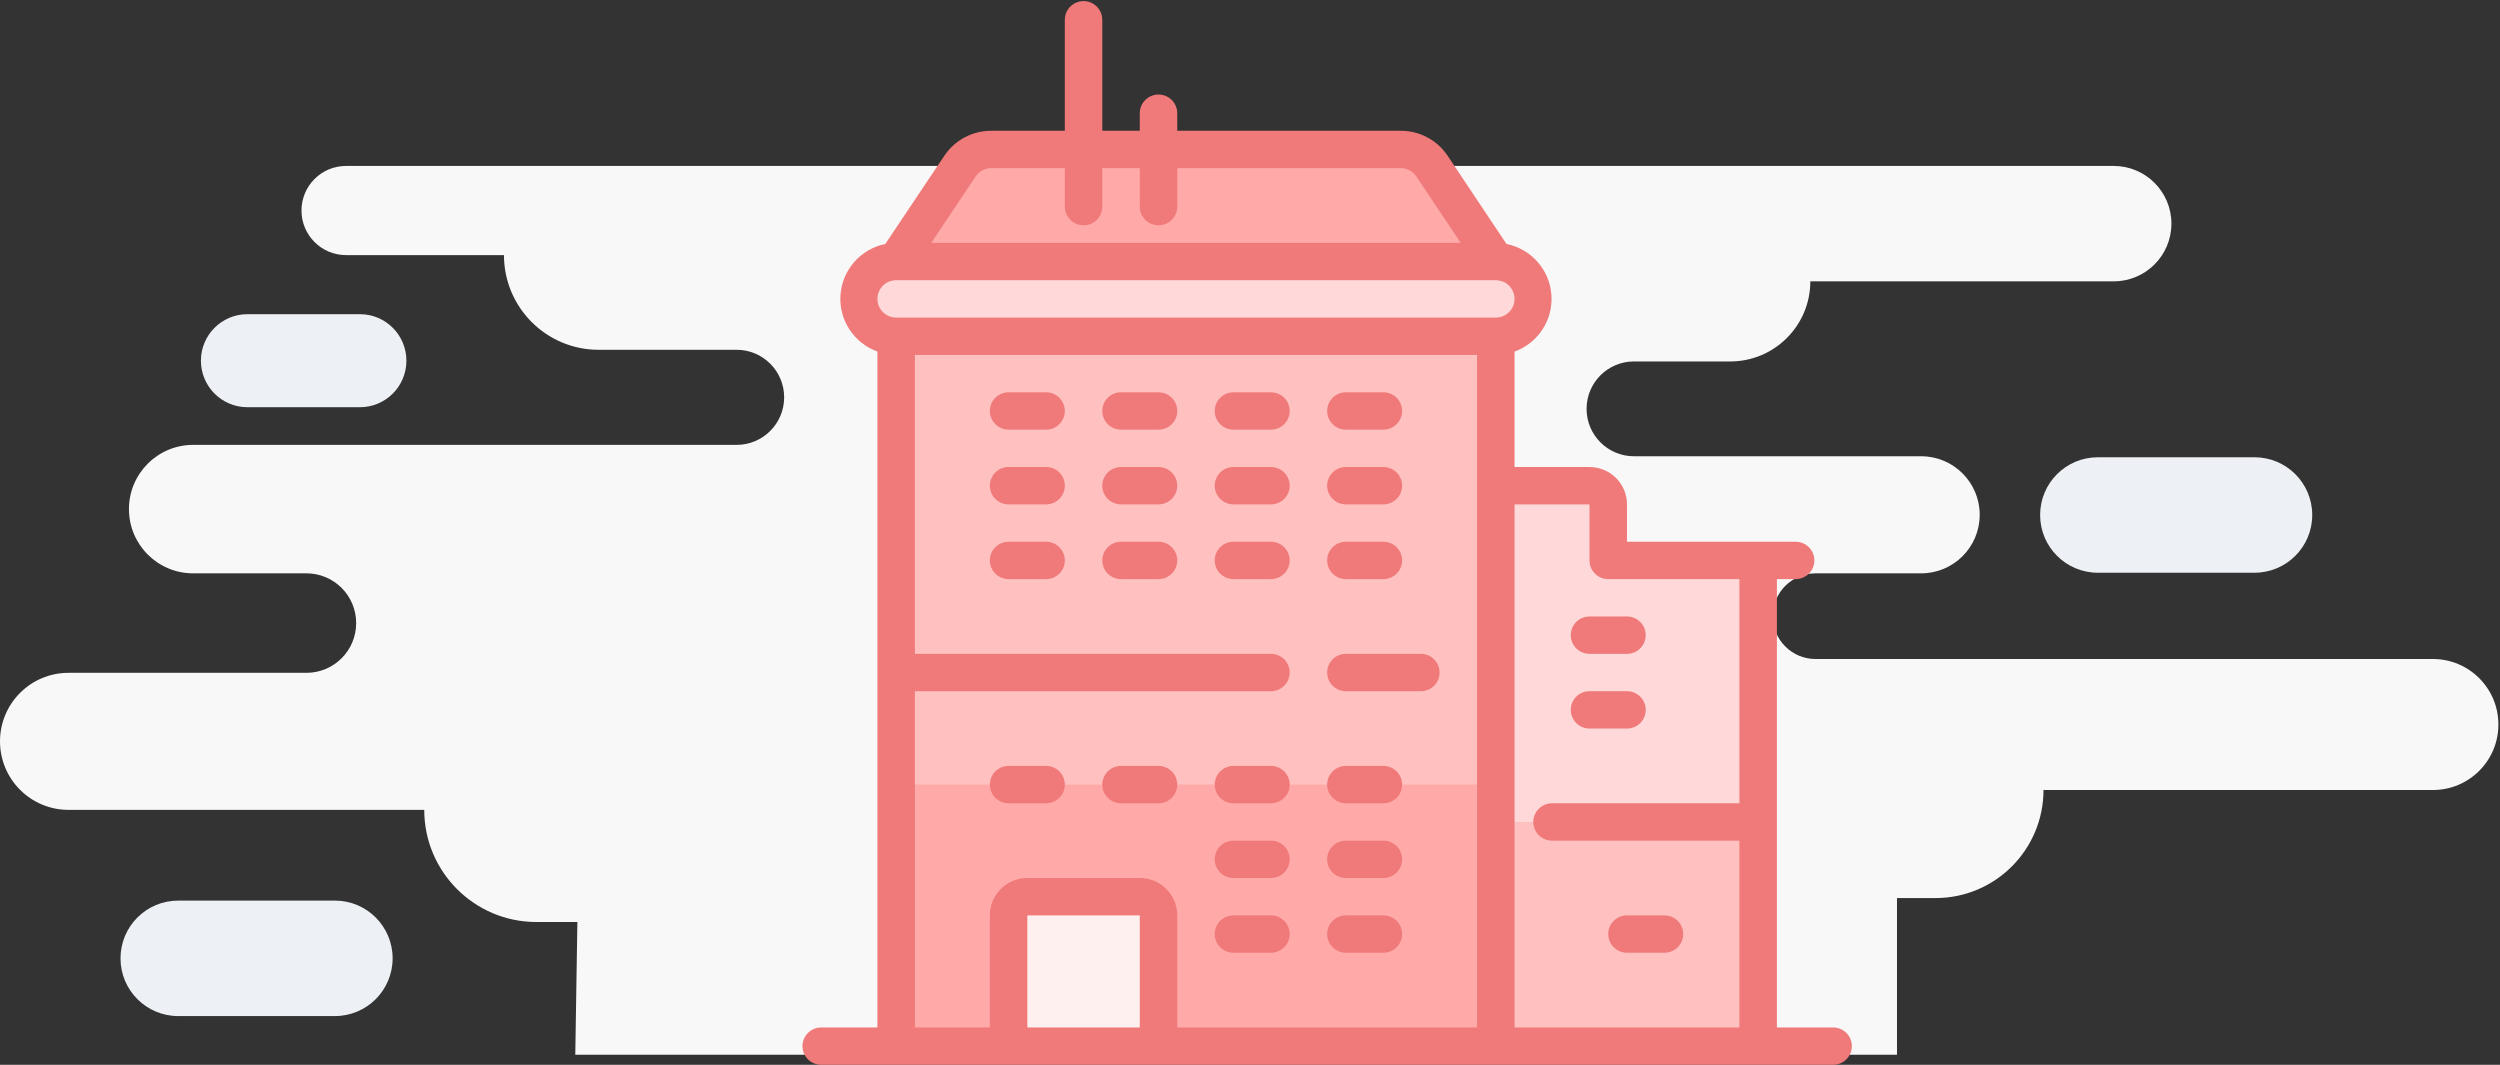 <?xml version="1.0" encoding="UTF-8"?>
<svg width="324px" height="138px" viewBox="0 0 324 138" version="1.1" xmlns="http://www.w3.org/2000/svg" xmlns:xlink="http://www.w3.org/1999/xlink">
    <rect x="0" y="0" width="324" height="138" fill="#333333" stroke="none"/>
    <!-- Generator: Sketch 41.2 (35397) - http://www.bohemiancoding.com/sketch -->
    <title>Page 1</title>
    <desc>Created with Sketch.</desc>
    <defs></defs>
    <g id="Page-1" stroke="none" stroke-width="1" fill="none" fill-rule="evenodd">
        <g>
            <g id="Group-3" transform="translate(0, 21.202)" fill="#F8F8F8">
                <path d="M44.846,0.305 L273.943,0.305 C278.07,0.305 281.415,3.653 281.415,7.782 C281.415,11.912 278.07,15.259 273.943,15.259 L234.617,15.259 C234.617,20.993 229.971,25.642 224.241,25.642 L211.761,25.642 C208.369,25.642 205.62,28.392 205.62,31.785 C205.62,35.178 208.369,37.929 211.761,37.929 L248.988,37.929 C253.175,37.929 256.57,41.326 256.57,45.516 C256.57,49.706 253.175,53.103 248.988,53.103 L235.296,53.103 C232.232,53.103 229.748,55.589 229.748,58.655 C229.748,61.721 232.232,64.206 235.296,64.206 L315.309,64.206 C319.994,64.206 323.792,68.006 323.792,72.695 C323.792,77.383 319.994,81.183 315.309,81.183 L264.837,81.183 C264.837,88.917 258.571,95.187 250.842,95.187 L245.849,95.187 L245.849,115.493 L74.557,115.493 L74.829,98.288 L69.506,98.288 C61.485,98.288 54.982,91.781 54.982,83.756 L8.874,83.756 C3.973,83.756 0,79.781 0,74.877 C0,69.973 3.973,65.997 8.874,65.997 L39.717,65.997 C43.275,65.997 46.16,63.111 46.16,59.551 C46.16,55.99 43.275,53.103 39.717,53.103 L25.031,53.103 C20.437,53.103 16.712,49.377 16.712,44.779 C16.712,40.181 20.437,36.454 25.031,36.454 L95.468,36.454 C98.869,36.454 101.627,33.695 101.627,30.292 C101.627,26.888 98.869,24.13 95.468,24.13 L77.576,24.13 C70.804,24.13 65.314,18.636 65.314,11.86 L44.846,11.86 C41.657,11.86 39.073,9.273 39.073,6.083 C39.073,2.891 41.657,0.305 44.846,0.305" id="Fill-1"></path>
            </g>
            <path d="M292.187,74.226 L271.877,74.226 C267.747,74.226 264.399,70.876 264.399,66.744 C264.399,62.612 267.747,59.262 271.877,59.262 L292.187,59.262 C296.317,59.262 299.665,62.612 299.665,66.744 C299.665,70.876 296.317,74.226 292.187,74.226" id="Fill-4" fill="#EDF0F4"></path>
            <path d="M43.406,131.682 L23.095,131.682 C18.965,131.682 15.618,128.332 15.618,124.2 C15.618,120.068 18.965,116.718 23.095,116.718 L43.406,116.718 C47.536,116.718 50.884,120.068 50.884,124.2 C50.884,128.332 47.536,131.682 43.406,131.682" id="Fill-6" fill="#EDF0F4"></path>
            <path d="M46.645,52.775 L32.064,52.775 C28.737,52.775 26.039,50.076 26.039,46.747 C26.039,43.417 28.737,40.718 32.064,40.718 L46.645,40.718 C49.972,40.718 52.67,43.417 52.67,46.747 C52.67,50.076 49.972,52.775 46.645,52.775" id="Fill-8" fill="#EDF0F4"></path>
            <g id="19-Office-Home-Building-Work-House" transform="translate(104, 0)">
                <g id="Layer_1">
                    <path d="M89.857,135.579 L123.857,135.579 L123.857,72.632 L104.429,72.632 L104.429,65.368 C104.429,64.031 103.341,62.947 102,62.947 L89.857,62.947 L89.857,135.579 Z" id="Shape" fill="#FFD9D9"></path>
                    <rect id="Rectangle-path" fill="#FFC0C0" x="89.857" y="106.526" width="34" height="29.053"></rect>
                    <rect id="Rectangle-path" fill="#FFC0C0" x="12.143" y="43.579" width="77.714" height="92"></rect>
                    <rect id="Rectangle-path" fill="#FFA9A9" x="12.143" y="101.684" width="77.714" height="33.895"></rect>
                    <rect id="Rectangle-path" fill="#FFF0F0" x="26.714" y="116.211" width="19.429" height="19.368"></rect>
                    <rect id="Rectangle-path" fill="#FFD9D9" x="7.286" y="33.895" width="87.429" height="9.684" rx="2"></rect>
                    <polygon id="Shape" fill="#FFA9A9" points="87.429 33.895 12.143 33.895 21.857 19.368 80.143 19.368"></polygon>
                    <path d="M31.571,70.211 L26.714,70.211 C25.373,70.211 24.286,71.294 24.286,72.632 C24.286,73.969 25.373,75.053 26.714,75.053 L31.571,75.053 C32.913,75.053 34,73.969 34,72.632 C34,71.294 32.913,70.211 31.571,70.211 Z" id="Shape" fill="#F07979"></path>
                    <path d="M31.571,50.842 L26.714,50.842 C25.373,50.842 24.286,51.926 24.286,53.263 C24.286,54.6 25.373,55.684 26.714,55.684 L31.571,55.684 C32.913,55.684 34,54.6 34,53.263 C34,51.926 32.913,50.842 31.571,50.842 Z" id="Shape" fill="#F07979"></path>
                    <path d="M31.571,60.526 L26.714,60.526 C25.373,60.526 24.286,61.61 24.286,62.947 C24.286,64.284 25.373,65.368 26.714,65.368 L31.571,65.368 C32.913,65.368 34,64.284 34,62.947 C34,61.61 32.913,60.526 31.571,60.526 Z" id="Shape" fill="#F07979"></path>
                    <path d="M46.143,70.211 L41.286,70.211 C39.944,70.211 38.857,71.294 38.857,72.632 C38.857,73.969 39.944,75.053 41.286,75.053 L46.143,75.053 C47.484,75.053 48.571,73.969 48.571,72.632 C48.571,71.294 47.484,70.211 46.143,70.211 Z" id="Shape" fill="#F07979"></path>
                    <path d="M111.714,118.632 L106.857,118.632 C105.516,118.632 104.429,119.716 104.429,121.053 C104.429,122.39 105.516,123.474 106.857,123.474 L111.714,123.474 C113.056,123.474 114.143,122.39 114.143,121.053 C114.143,119.716 113.056,118.632 111.714,118.632 Z" id="Shape" fill="#F07979"></path>
                    <path d="M46.143,50.842 L41.286,50.842 C39.944,50.842 38.857,51.926 38.857,53.263 C38.857,54.6 39.944,55.684 41.286,55.684 L46.143,55.684 C47.484,55.684 48.571,54.6 48.571,53.263 C48.571,51.926 47.484,50.842 46.143,50.842 Z" id="Shape" fill="#F07979"></path>
                    <path d="M46.143,60.526 L41.286,60.526 C39.944,60.526 38.857,61.61 38.857,62.947 C38.857,64.284 39.944,65.368 41.286,65.368 L46.143,65.368 C47.484,65.368 48.571,64.284 48.571,62.947 C48.571,61.61 47.484,60.526 46.143,60.526 Z" id="Shape" fill="#F07979"></path>
                    <path d="M60.714,70.211 L55.857,70.211 C54.516,70.211 53.429,71.294 53.429,72.632 C53.429,73.969 54.516,75.053 55.857,75.053 L60.714,75.053 C62.056,75.053 63.143,73.969 63.143,72.632 C63.143,71.294 62.056,70.211 60.714,70.211 Z" id="Shape" fill="#F07979"></path>
                    <path d="M60.714,50.842 L55.857,50.842 C54.516,50.842 53.429,51.926 53.429,53.263 C53.429,54.6 54.516,55.684 55.857,55.684 L60.714,55.684 C62.056,55.684 63.143,54.6 63.143,53.263 C63.143,51.926 62.056,50.842 60.714,50.842 Z" id="Shape" fill="#F07979"></path>
                    <path d="M60.714,60.526 L55.857,60.526 C54.516,60.526 53.429,61.61 53.429,62.947 C53.429,64.284 54.516,65.368 55.857,65.368 L60.714,65.368 C62.056,65.368 63.143,64.284 63.143,62.947 C63.143,61.61 62.056,60.526 60.714,60.526 Z" id="Shape" fill="#F07979"></path>
                    <path d="M70.429,75.053 L75.286,75.053 C76.627,75.053 77.714,73.969 77.714,72.632 C77.714,71.294 76.627,70.211 75.286,70.211 L70.429,70.211 C69.087,70.211 68,71.294 68,72.632 C68,73.969 69.087,75.053 70.429,75.053 Z" id="Shape" fill="#F07979"></path>
                    <path d="M70.429,55.684 L75.286,55.684 C76.627,55.684 77.714,54.6 77.714,53.263 C77.714,51.926 76.627,50.842 75.286,50.842 L70.429,50.842 C69.087,50.842 68,51.926 68,53.263 C68,54.6 69.087,55.684 70.429,55.684 Z" id="Shape" fill="#F07979"></path>
                    <path d="M70.429,65.368 L75.286,65.368 C76.627,65.368 77.714,64.284 77.714,62.947 C77.714,61.61 76.627,60.526 75.286,60.526 L70.429,60.526 C69.087,60.526 68,61.61 68,62.947 C68,64.284 69.087,65.368 70.429,65.368 Z" id="Shape" fill="#F07979"></path>
                    <path d="M60.714,118.632 L55.857,118.632 C54.516,118.632 53.429,119.716 53.429,121.053 C53.429,122.39 54.516,123.474 55.857,123.474 L60.714,123.474 C62.056,123.474 63.143,122.39 63.143,121.053 C63.143,119.716 62.056,118.632 60.714,118.632 Z" id="Shape" fill="#F07979"></path>
                    <path d="M60.714,99.263 L55.857,99.263 C54.516,99.263 53.429,100.347 53.429,101.684 C53.429,103.021 54.516,104.105 55.857,104.105 L60.714,104.105 C62.056,104.105 63.143,103.021 63.143,101.684 C63.143,100.347 62.056,99.263 60.714,99.263 Z" id="Shape" fill="#F07979"></path>
                    <path d="M60.714,108.947 L55.857,108.947 C54.516,108.947 53.429,110.031 53.429,111.368 C53.429,112.706 54.516,113.789 55.857,113.789 L60.714,113.789 C62.056,113.789 63.143,112.706 63.143,111.368 C63.143,110.031 62.056,108.947 60.714,108.947 Z" id="Shape" fill="#F07979"></path>
                    <path d="M75.286,118.632 L70.429,118.632 C69.087,118.632 68,119.716 68,121.053 C68,122.39 69.087,123.474 70.429,123.474 L75.286,123.474 C76.627,123.474 77.714,122.39 77.714,121.053 C77.714,119.716 76.627,118.632 75.286,118.632 Z" id="Shape" fill="#F07979"></path>
                    <path d="M75.286,99.263 L70.429,99.263 C69.087,99.263 68,100.347 68,101.684 C68,103.021 69.087,104.105 70.429,104.105 L75.286,104.105 C76.627,104.105 77.714,103.021 77.714,101.684 C77.714,100.347 76.627,99.263 75.286,99.263 Z" id="Shape" fill="#F07979"></path>
                    <path d="M31.571,99.263 L26.714,99.263 C25.373,99.263 24.286,100.347 24.286,101.684 C24.286,103.021 25.373,104.105 26.714,104.105 L31.571,104.105 C32.913,104.105 34,103.021 34,101.684 C34,100.347 32.913,99.263 31.571,99.263 Z" id="Shape" fill="#F07979"></path>
                    <path d="M46.143,99.263 L41.286,99.263 C39.944,99.263 38.857,100.347 38.857,101.684 C38.857,103.021 39.944,104.105 41.286,104.105 L46.143,104.105 C47.484,104.105 48.571,103.021 48.571,101.684 C48.571,100.347 47.484,99.263 46.143,99.263 Z" id="Shape" fill="#F07979"></path>
                    <path d="M75.286,108.947 L70.429,108.947 C69.087,108.947 68,110.031 68,111.368 C68,112.706 69.087,113.789 70.429,113.789 L75.286,113.789 C76.627,113.789 77.714,112.706 77.714,111.368 C77.714,110.031 76.627,108.947 75.286,108.947 Z" id="Shape" fill="#F07979"></path>
                    <path d="M102,94.421 L106.857,94.421 C108.198,94.421 109.286,93.337 109.286,92 C109.286,90.663 108.198,89.579 106.857,89.579 L102,89.579 C100.659,89.579 99.571,90.663 99.571,92 C99.571,93.337 100.659,94.421 102,94.421 Z" id="Shape" fill="#F07979"></path>
                    <path d="M102,84.737 L106.857,84.737 C108.198,84.737 109.286,83.653 109.286,82.316 C109.286,80.979 108.198,79.895 106.857,79.895 L102,79.895 C100.659,79.895 99.571,80.979 99.571,82.316 C99.571,83.653 100.659,84.737 102,84.737 Z" id="Shape" fill="#F07979"></path>
                    <path d="M80.143,84.737 L70.429,84.737 C69.087,84.737 68,85.821 68,87.158 C68,88.495 69.087,89.579 70.429,89.579 L80.143,89.579 C81.484,89.579 82.571,88.495 82.571,87.158 C82.571,85.821 81.484,84.737 80.143,84.737 Z" id="Shape" fill="#F07979"></path>
                    <path d="M133.571,133.158 L126.286,133.158 L126.286,75.053 L128.714,75.053 C130.056,75.053 131.143,73.969 131.143,72.632 C131.143,71.294 130.056,70.211 128.714,70.211 L106.857,70.211 L106.857,65.368 C106.857,62.694 104.683,60.526 102,60.526 L92.286,60.526 L92.286,45.564 C95.354,44.453 97.306,41.442 97.062,38.197 C96.819,34.952 94.441,32.264 91.241,31.619 L83.616,20.192 C82.265,18.164 79.985,16.946 77.544,16.947 L48.571,16.947 L48.571,14.672 C48.571,13.334 47.484,12.251 46.143,12.251 C44.802,12.251 43.714,13.334 43.714,14.672 L43.714,16.947 L38.857,16.947 L38.857,2.566 C38.857,1.229 37.77,0.145 36.429,0.145 C35.087,0.145 34,1.229 34,2.566 L34,16.947 L24.456,16.947 C22.015,16.946 19.735,18.164 18.384,20.192 L10.734,31.619 C7.537,32.271 5.165,34.962 4.928,38.207 C4.691,41.451 6.646,44.457 9.714,45.564 L9.714,133.158 L2.429,133.158 C1.087,133.158 0,134.242 0,135.579 C0,136.916 1.087,138 2.429,138 L133.571,138 C134.913,138 136,136.916 136,135.579 C136,134.242 134.913,133.158 133.571,133.158 Z M89.857,41.158 L12.143,41.158 C10.802,41.158 9.714,40.074 9.714,38.737 C9.714,37.4 10.802,36.316 12.143,36.316 L89.857,36.316 C91.198,36.316 92.286,37.4 92.286,38.737 C92.286,40.074 91.198,41.158 89.857,41.158 Z M22.44,22.879 C22.887,22.203 23.643,21.794 24.456,21.789 L34,21.789 L34,26.777 C34,28.114 35.087,29.198 36.429,29.198 C37.77,29.198 38.857,28.114 38.857,26.777 L38.857,21.789 L43.714,21.789 L43.714,26.777 C43.714,28.114 44.802,29.198 46.143,29.198 C47.484,29.198 48.571,28.114 48.571,26.777 L48.571,21.789 L77.544,21.789 C78.357,21.794 79.113,22.203 79.56,22.879 L85.316,31.474 L16.684,31.474 L22.44,22.879 Z M29.143,118.632 L43.714,118.632 L43.714,133.158 L29.143,133.158 L29.143,118.632 Z M48.571,133.158 L48.571,133.158 L48.571,118.632 C48.571,115.957 46.397,113.789 43.714,113.789 L29.143,113.789 C26.46,113.789 24.286,115.957 24.286,118.632 L24.286,133.158 L24.286,133.158 L14.571,133.158 L14.571,89.579 L60.714,89.579 C62.056,89.579 63.143,88.495 63.143,87.158 C63.143,85.821 62.056,84.737 60.714,84.737 L14.571,84.737 L14.571,46 L87.429,46 L87.429,133.158 L48.571,133.158 Z M92.286,65.368 L102,65.368 L102,72.632 C102,73.969 103.087,75.053 104.429,75.053 L121.429,75.053 L121.429,104.105 L97.143,104.105 C95.802,104.105 94.714,105.189 94.714,106.526 C94.714,107.863 95.802,108.947 97.143,108.947 L121.429,108.947 L121.429,133.158 L92.286,133.158 L92.286,65.368 Z" id="Shape" fill="#F07979"></path>
                </g>
            </g>
        </g>
    </g>
</svg>